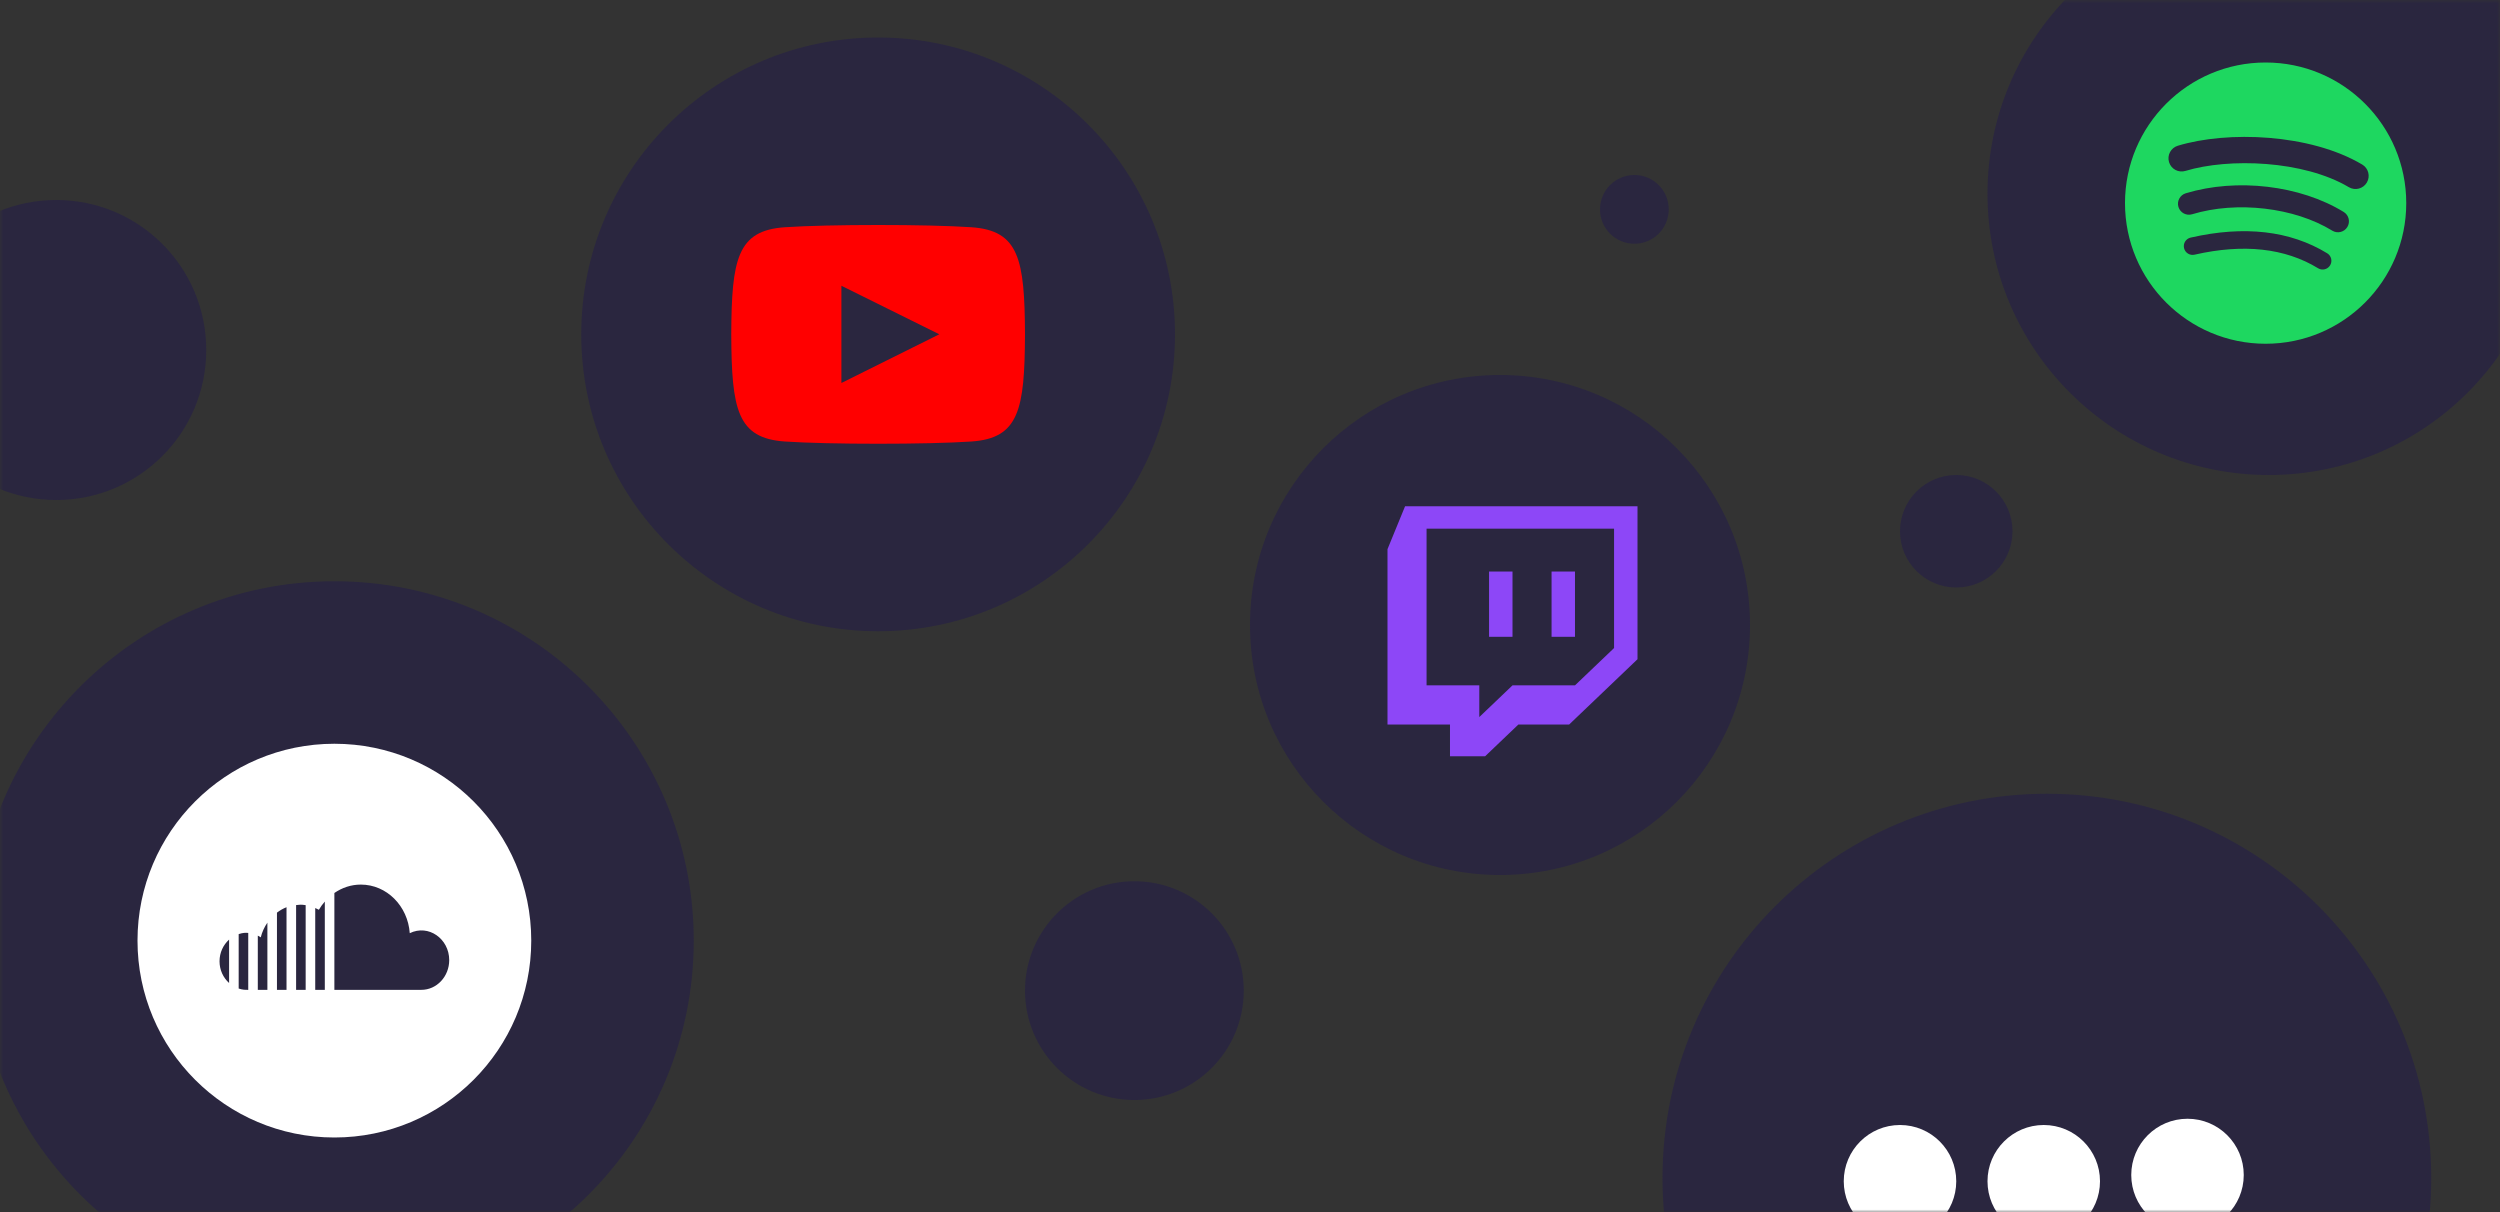 <svg width="400" height="194" viewBox="0 0 400 194" fill="none" xmlns="http://www.w3.org/2000/svg">
<rect x="0" y="0" width="400" height="194" fill="#333333" stroke="none"/>
<mask id="mask0" mask-type="alpha" maskUnits="userSpaceOnUse" x="0" y="0" width="400" height="194">
<path d="M400 0H0V194H400V0Z" fill="#141125"/>
</mask>
<g mask="url(#mask0)">
<path d="M33 56C33 42.745 22.255 32 9 32C-4.255 32 -15 42.745 -15 56C-15 69.255 -4.255 80 9 80C22.255 80 33 69.255 33 56Z" fill="#2A263F"/>
<path d="M199 158.5C199 148.835 191.165 141 181.5 141C171.835 141 164 148.835 164 158.5C164 168.165 171.835 176 181.5 176C191.165 176 199 168.165 199 158.5Z" fill="#2A263F"/>
<path d="M322 85C322 80.029 317.97 76 313 76C308.03 76 304 80.029 304 85C304 89.971 308.03 94 313 94C317.97 94 322 89.971 322 85Z" fill="#2A263F"/>
<path d="M267 33.5C267 30.462 264.538 28 261.5 28C258.462 28 256 30.462 256 33.5C256 36.538 258.462 39 261.5 39C264.538 39 267 36.538 267 33.5Z" fill="#2A263F"/>
<path d="M318 31C318 6.147 338.148 -14 363 -14H403.5C405.985 -14 408 -11.985 408 -9.5V31C408 55.853 387.852 76 363 76C338.148 76 318 55.853 318 31Z" fill="#2A263F"/>
<path d="M280 100C280 77.909 262.091 60 240 60C217.909 60 200 77.909 200 100C200 122.091 217.909 140 240 140C262.091 140 280 122.091 280 100Z" fill="#2A263F"/>
<path d="M389 188.5C389 154.535 361.465 127 327.5 127C293.535 127 266 154.535 266 188.5C266 222.465 293.535 250 327.5 250C361.465 250 389 222.465 389 188.5Z" fill="#2A263F"/>
<path d="M188 53.5C188 27.267 166.733 6 140.5 6C114.266 6 93 27.267 93 53.5C93 79.734 114.266 101 140.5 101C166.733 101 188 79.734 188 53.5Z" fill="#2A263F"/>
<path d="M111 150.5C111 118.744 85.256 93 53.5 93C21.744 93 -4 118.744 -4 150.5C-4 182.256 21.744 208 53.5 208C85.256 208 111 182.256 111 150.5Z" fill="#2A263F"/>
<path d="M155.413 36.358C148.355 35.88 132.636 35.882 125.587 36.358C117.955 36.875 117.056 41.452 117 53.5C117.056 65.526 117.948 70.123 125.587 70.642C132.637 71.118 148.355 71.12 155.413 70.642C163.045 70.125 163.944 65.548 164 53.5C163.944 41.474 163.052 36.877 155.413 36.358ZM134.625 61.278V45.722L150.291 53.486L134.625 61.278Z" fill="#FF0000"/>
<path d="M53.5 119C36.104 119 22 133.104 22 150.5C22 167.896 36.104 182 53.5 182C70.896 182 85 167.896 85 150.5C85 133.104 70.896 119 53.5 119ZM36.655 157.28C35.726 156.446 35.125 155.206 35.125 153.808C35.125 152.41 35.726 151.174 36.655 150.335V157.28ZM39.719 158.375C39.162 158.375 38.871 158.383 38.188 158.166V149.456C38.913 149.224 39.257 149.232 39.719 149.268V158.375ZM42.782 158.375H41.249V149.7L41.722 149.976C41.932 149.114 42.304 148.327 42.782 147.626V158.375ZM45.843 158.375H44.313V146.022C44.785 145.669 45.292 145.365 45.843 145.156V158.375ZM48.906 158.375H47.376V144.811C47.953 144.751 48.127 144.707 48.906 144.825V158.375ZM51.97 158.375H50.437V145.284L51.019 145.566C51.292 145.09 51.618 144.657 51.97 144.252V158.375ZM67.418 158.375H53.5V142.877C54.721 142.038 56.167 141.534 57.729 141.534C61.884 141.534 65.252 144.964 65.562 149.308C68.554 147.843 71.875 150.201 71.875 153.618C71.875 156.244 69.877 158.375 67.418 158.375Z" fill="white"/>
<path fill-rule="evenodd" clip-rule="evenodd" d="M375.809 29.946C368.556 25.639 356.594 25.244 349.669 27.346C348.558 27.683 347.382 27.055 347.046 25.943C346.708 24.831 347.335 23.656 348.449 23.318C356.397 20.905 369.608 21.372 377.957 26.328C378.956 26.922 379.285 28.212 378.692 29.211C378.1 30.211 376.808 30.541 375.809 29.946ZM375.572 36.327C375.063 37.152 373.984 37.411 373.159 36.904C367.113 33.188 357.893 32.11 350.738 34.281C349.812 34.562 348.831 34.039 348.55 33.113C348.271 32.185 348.794 31.208 349.72 30.925C357.891 28.446 368.05 29.646 374.995 33.916C375.82 34.422 376.079 35.504 375.572 36.327ZM372.818 42.453C372.415 43.116 371.551 43.324 370.89 42.919C365.607 39.691 358.956 38.961 351.124 40.75C350.37 40.922 349.619 40.45 349.447 39.696C349.273 38.941 349.745 38.189 350.5 38.016C359.071 36.057 366.423 36.901 372.353 40.525C373.015 40.928 373.223 41.792 372.818 42.453ZM362.5 10C350.074 10 340 20.074 340 32.5C340 44.928 350.074 55 362.5 55C374.928 55 385 44.928 385 32.5C385 20.074 374.928 10 362.5 10Z" fill="#1ED760"/>
<path fill-rule="evenodd" clip-rule="evenodd" d="M224.813 81L222 87.865V115.925H231.999V121H237.624L242.937 115.925H251.062L262 105.477V81H224.813ZM258.249 103.687L251.999 109.657H242L236.687 114.732V109.657H228.25V84.582H258.249V103.687ZM251.999 91.448V101.885H248.25V91.448H251.999ZM242 91.448V101.885H238.251V91.448H242Z" fill="#8D47F7"/>
<path d="M336 189C336 184.03 331.97 180 327 180C322.03 180 318 184.03 318 189C318 193.97 322.03 198 327 198C331.97 198 336 193.97 336 189Z" fill="white"/>
<path d="M313 189C313 184.03 308.97 180 304 180C299.03 180 295 184.03 295 189C295 193.97 299.03 198 304 198C308.97 198 313 193.97 313 189Z" fill="white"/>
<path d="M359 188C359 183.03 354.97 179 350 179C345.03 179 341 183.03 341 188C341 192.97 345.03 197 350 197C354.97 197 359 192.97 359 188Z" fill="white"/>
</g>
</svg>
